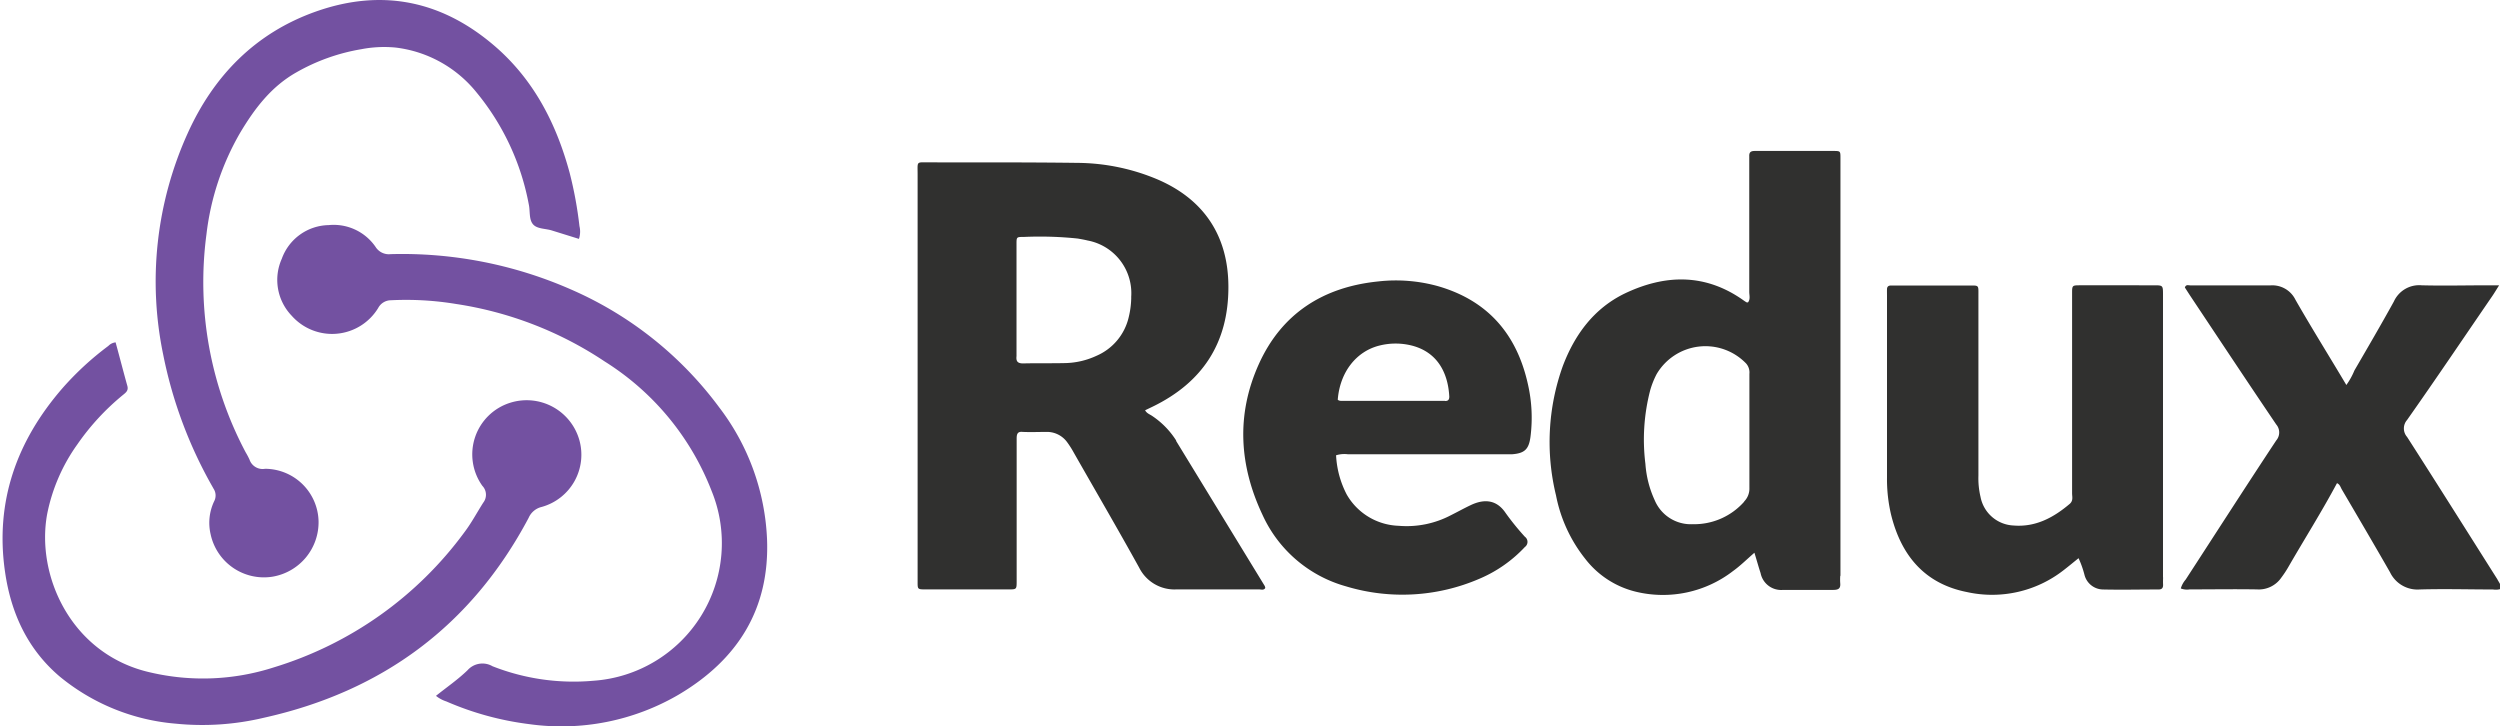 <svg xmlns="http://www.w3.org/2000/svg" viewBox="0 0 344.29 100"><path fill="#7351a1" d="M29.37,67.24a1.71,1.71,0,0,1,.12,1.8A6.91,6.91,0,0,0,29,73.55a7.51,7.51,0,0,0,8.46,5.88,7.6,7.6,0,0,0,6.41-7.69,7.4,7.4,0,0,0-7.36-7.18,1.91,1.91,0,0,1-2.15-1.27,10.05,10.05,0,0,0-.53-1,50,50,0,0,1-5.4-30,36.23,36.23,0,0,1,4.64-14c2-3.35,4.28-6.36,7.74-8.32a27,27,0,0,1,8.93-3.19,16.61,16.61,0,0,1,4.75-.23,16.88,16.88,0,0,1,11.13,6.17,34.05,34.05,0,0,1,7.21,15.47c.19.9,0,2,.56,2.68s1.72.59,2.61.87l3.73,1.16a3.21,3.21,0,0,0,.07-1.76,54.11,54.11,0,0,0-1.34-7.3c-1.79-6.64-4.8-12.59-10-17.21C61.16.18,52.81-1.68,43.56,1.57,35.2,4.51,29.43,10.42,25.84,18.37a49.46,49.46,0,0,0-3.37,30.44,60.74,60.74,0,0,0,6.91,18.43ZM72.8,71.32a2.62,2.62,0,0,1,1.81-1.51,7.46,7.46,0,0,0,5.16-9.26,7.54,7.54,0,0,0-9.42-5.11,7.45,7.45,0,0,0-3.92,11.47,1.77,1.77,0,0,1,.11,2.33c-.85,1.34-1.6,2.75-2.54,4A51,51,0,0,1,37.64,91.93a31.82,31.82,0,0,1-16.91.68C9.87,90.19,4.91,79.34,6.5,70.77a24.73,24.73,0,0,1,4.15-9.57,33.21,33.21,0,0,1,6.26-6.79c.4-.33.81-.6.63-1.26-.56-2-1.07-4-1.62-6a1.62,1.62,0,0,0-1,.49,41,41,0,0,0-6.29,5.79C2.3,60.71-.72,69.09.7,78.8c.82,5.63,3.08,10.58,7.5,14.35a28.87,28.87,0,0,0,16,6.51,36.57,36.57,0,0,0,12.12-.81C52.65,95.22,64.92,86.17,72.8,71.32Zm32.83,2.85a32.09,32.09,0,0,0-6.57-18.05A50.39,50.39,0,0,0,78.65,39.87,57.77,57.77,0,0,0,53.8,35a2.16,2.16,0,0,1-2.08-1,7,7,0,0,0-6.45-3,7,7,0,0,0-6.46,4.63,7.12,7.12,0,0,0,1.36,7.85,7.43,7.43,0,0,0,11.91-1.06,2,2,0,0,1,1.76-1.07,42,42,0,0,1,8.95.51,50.39,50.39,0,0,1,20.5,7.93A36.67,36.67,0,0,1,98,67.61,19,19,0,0,1,81.72,93.75a30.51,30.51,0,0,1-13.9-2,2.74,2.74,0,0,0-3.43.55c-1.33,1.29-2.88,2.35-4.35,3.53a4.48,4.48,0,0,0,1.43.77,41.46,41.46,0,0,0,11.45,3.13,32,32,0,0,0,20.53-4.06c8.15-4.82,12.59-11.84,12.18-21.51Z"/><path fill="#30302f" d="M297.88,79.5V59.71q0-9.54,0-19.09c0-1.32,0-1.33-1.26-1.33H286.52c-1.15,0-1.16,0-1.16,1.12,0,2.81,0,5.61,0,8.42q0,9.54,0,19.09c0,.49.18,1-.3,1.45-2.24,1.9-4.71,3.25-7.77,3a4.85,4.85,0,0,1-4.54-3.94,11.07,11.07,0,0,1-.29-2.92q0-12.42,0-24.84c0-1.45.11-1.35-1.38-1.35H260.41c-.32,0-.53.14-.54.49s0,.56,0,.84q0,12.56,0,25.12a21.26,21.26,0,0,0,.57,5.14c1.39,5.6,4.63,9.49,10.46,10.63a16,16,0,0,0,13.27-3c.69-.53,1.36-1.09,2.08-1.67a13.38,13.38,0,0,1,.82,2.31,2.67,2.67,0,0,0,2.48,2c2.57.06,5.14,0,7.72,0,.5,0,.64-.25.62-.69s0-.65,0-1Zm46.08.33c-4.15-6.56-8.28-13.13-12.47-19.66a1.77,1.77,0,0,1,0-2.33c4-5.68,7.85-11.4,11.76-17.1.28-.41.53-.84.92-1.45h-1.41c-3.09,0-6.18.08-9.26,0a3.83,3.83,0,0,0-3.83,2.24c-1.76,3.19-3.6,6.34-5.43,9.49a9.71,9.71,0,0,1-1.11,2c-2.38-4-4.76-7.81-7-11.72a3.55,3.55,0,0,0-3.42-2c-3.7,0-7.39,0-11.09,0-.24,0-.57-.16-.73.29.26.4.53.83.81,1.25,3.91,5.87,7.81,11.76,11.77,17.61a1.69,1.69,0,0,1,0,2.21C309.28,67,305.15,73.43,301,79.82a3.26,3.26,0,0,0-.67,1.22,2.38,2.38,0,0,0,1.23.13c3.09,0,6.18-.05,9.26,0a3.76,3.76,0,0,0,3.36-1.63,14.28,14.28,0,0,0,.93-1.4c2.23-3.87,4.62-7.65,6.73-11.6.4.16.49.56.67.87,2.22,3.79,4.45,7.58,6.63,11.39a4.19,4.19,0,0,0,4.08,2.38c3.36-.1,6.74,0,10.1,0a2.32,2.32,0,0,0,1.31-.16c-.23-.4-.44-.8-.68-1.18ZM155.79,40.92a12,12,0,0,1-.35,2.77A7.66,7.66,0,0,1,151,49a10.72,10.72,0,0,1-4.2,1c-2,.05-3.93,0-5.89.05-.75,0-1-.27-.92-1a1.13,1.13,0,0,0,0-.14c0-5.09,0-10.19,0-15.28,0-1,0-1,1-1a50.15,50.15,0,0,1,7.42.22c.46.08.92.16,1.37.27a7.38,7.38,0,0,1,6,7.84ZM162,60.7a11.42,11.42,0,0,0-3.3-3.4c-.34-.24-.77-.36-1-.8l1-.48c6.9-3.34,10.48-8.79,10.47-16.5,0-7.06-3.4-12.13-9.9-14.87a28.84,28.84,0,0,0-10.93-2.22c-6.78-.09-13.57-.06-20.35-.07-1.84,0-1.62-.22-1.62,1.66q0,26.67,0,53.34c0,.94,0,1.87,0,2.81s0,1,1,1h11.51c1.12,0,1.13,0,1.13-1.15q0-6.81,0-13.62c0-2,0-4,0-6,0-.63.12-1,.84-.92,1.12.05,2.25,0,3.37,0a3.44,3.44,0,0,1,2.76,1.44,12.78,12.78,0,0,1,.9,1.42c3,5.27,6.07,10.53,9,15.83a5.43,5.43,0,0,0,5.14,3c3.79,0,7.58,0,11.37,0,.29,0,.65.16.86-.2a1.31,1.31,0,0,0-.08-.28q-6.11-10-12.22-20Zm78.21,8.38a9.19,9.19,0,0,1-7.09,3.11,5.4,5.4,0,0,1-5.24-3.3,14.33,14.33,0,0,1-1.28-5,27,27,0,0,1,.66-10.15,11.65,11.65,0,0,1,.88-2.21,7.79,7.79,0,0,1,12.34-1.46,1.87,1.87,0,0,1,.44,1.41q0,4,0,8c0,2.57,0,5.14,0,7.72a2.52,2.52,0,0,1-.73,1.87Zm13.25,10.2V34q0-6.1,0-12.21c0-1,0-1-1-1h-7.58c-1.08,0-2.15,0-3.23,0-.54,0-.77.18-.75.72,0,.33,0,.66,0,1q0,8.84,0,17.68c0,.48.18,1-.17,1.45a.8.8,0,0,1-.19,0,4,4,0,0,1-.35-.22c-5.28-3.79-10.84-3.67-16.44-1-4.24,2.06-6.89,5.66-8.53,10a31,31,0,0,0-.93,17.81,20.18,20.18,0,0,0,4,8.7,12.53,12.53,0,0,0,7,4.56,15.81,15.81,0,0,0,13.39-2.86c1-.72,1.85-1.57,2.93-2.51.31,1,.56,1.92.85,2.8a2.89,2.89,0,0,0,3.09,2.32c2.29,0,4.59,0,6.88,0,.69,0,1.07-.14,1-.92a7.15,7.15,0,0,1,0-1ZM199,55.21H184.88c-.23,0-.47,0-.65-.16.29-3.78,2.54-6.7,5.82-7.48a9.14,9.14,0,0,1,4.3,0c3.69.91,5.08,3.89,5.24,7.06,0,.4-.16.61-.58.59ZM198,39.4a21.67,21.67,0,0,0-8.21-.64c-7.56.77-13.29,4.41-16.44,11.41s-2.67,14,.53,20.76a17.92,17.92,0,0,0,11.49,9.82,26.78,26.78,0,0,0,18.38-1.05A18.36,18.36,0,0,0,210,75.33a.87.87,0,0,0,0-1.41,35.94,35.94,0,0,1-2.65-3.27c-1.34-2-3.16-1.87-4.8-1.09-.93.44-1.83.94-2.75,1.4a13.08,13.08,0,0,1-7.19,1.45,8.57,8.57,0,0,1-7.14-4.3A13.07,13.07,0,0,1,184,62.7a3.85,3.85,0,0,1,1.63-.14h21.2c.47,0,.94,0,1.4,0,1.73-.13,2.31-.68,2.54-2.39a20.7,20.7,0,0,0-.35-7.25C208.89,46,204.87,41.37,198,39.4Z"/></svg>